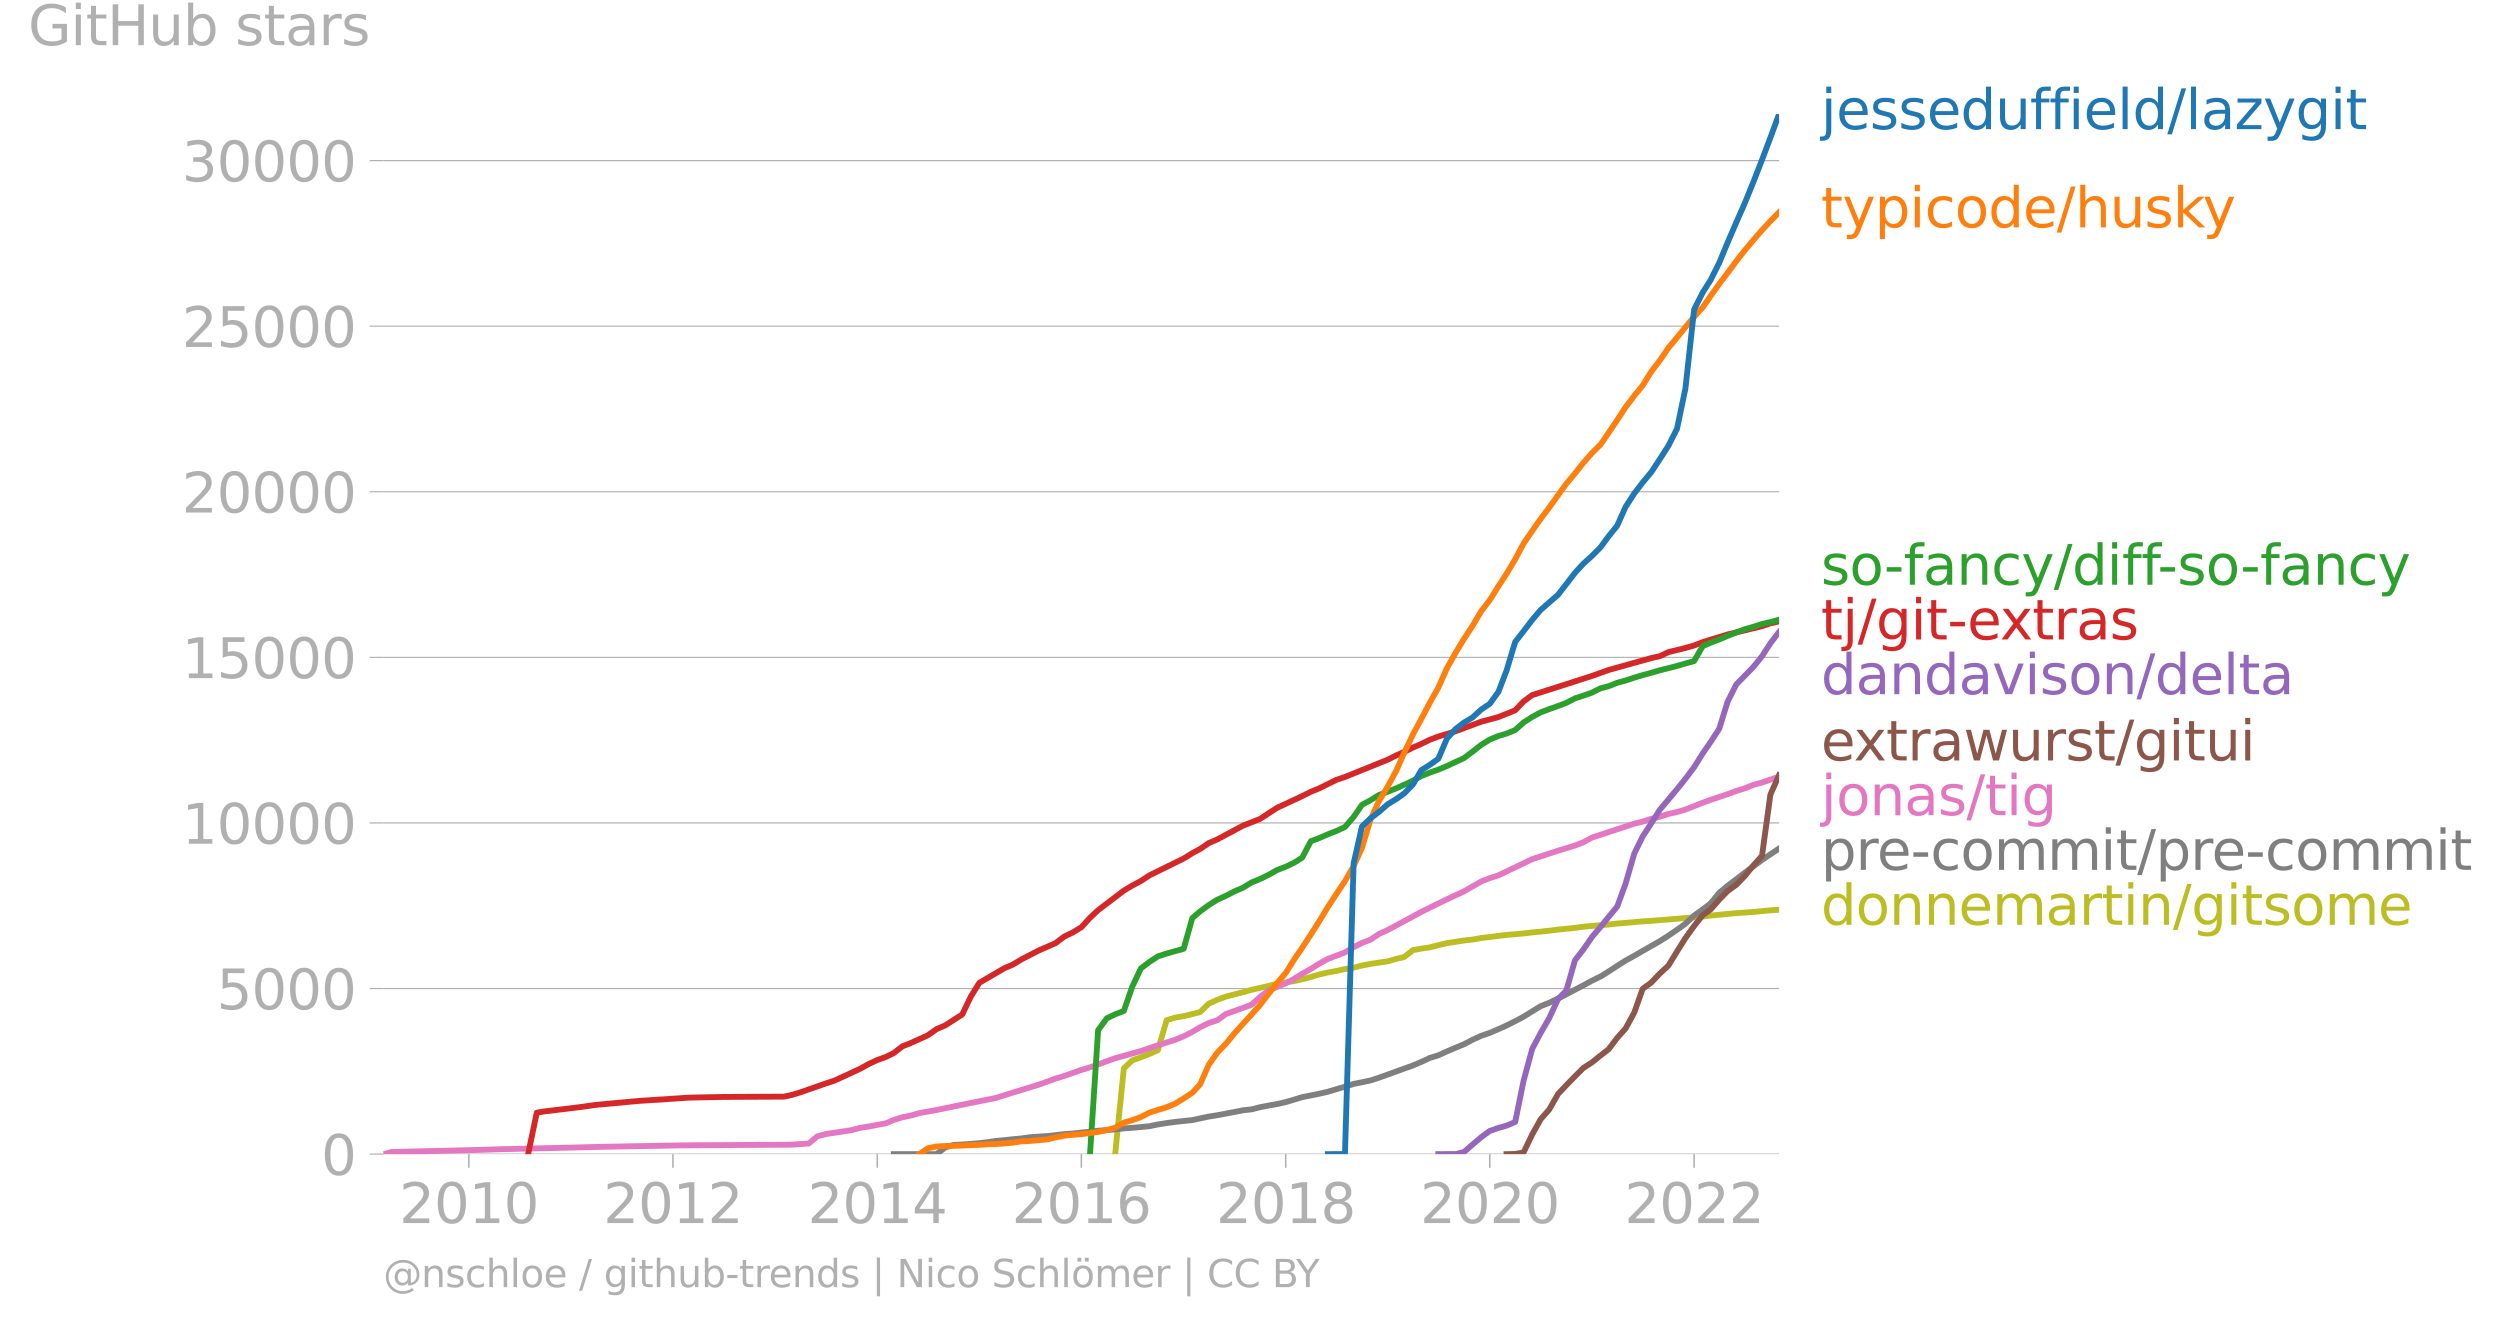 <svg xmlns="http://www.w3.org/2000/svg" xmlns:xlink="http://www.w3.org/1999/xlink" width="852.855" height="451.76" viewBox="0 0 639.641 338.82"><defs><style>*{stroke-linejoin:round;stroke-linecap:butt}</style></defs><g id="figure_1"><path id="patch_1" d="M0 338.82h639.641V0H0v338.82z" style="fill:none"/><g id="axes_1"><path id="patch_2" d="M98.073 295.293h357.12V29.18H98.073v266.112z" style="fill:none"/><g id="matplotlib.axis_1"><g id="xtick_1"><g id="line2d_1"><defs><path id="mf7008bba2a" d="M0 0v3.5" style="stroke:#b0b0b0;stroke-width:.4"/></defs><use xlink:href="#mf7008bba2a" x="119.96" y="295.293" style="fill:#b0b0b0;stroke:#b0b0b0;stroke-width:.4"/></g><g id="text_1" style="fill:#b0b0b0" transform="matrix(.14 0 0 -.14 102.145 312.93)"><defs><path id="DejaVuSans-32" d="M1228 531h2203V0H469v531q359 372 979 998 621 627 780 809 303 340 423 576 121 236 121 464 0 372-261 606-261 235-680 235-297 0-627-103-329-103-704-313v638q381 153 712 231 332 78 607 78 725 0 1156-363 431-362 431-968 0-288-108-546-107-257-392-607-78-91-497-524-418-433-1181-1211z" transform="scale(.016)"/><path id="DejaVuSans-30" d="M2034 4250q-487 0-733-480-245-479-245-1442 0-959 245-1439 246-480 733-480 491 0 736 480 246 480 246 1439 0 963-246 1442-245 480-736 480zm0 500q785 0 1199-621 414-620 414-1801 0-1178-414-1799Q2819-91 2034-91q-784 0-1198 620-414 621-414 1799 0 1181 414 1801 414 621 1198 621z" transform="scale(.016)"/><path id="DejaVuSans-31" d="M794 531h1031v3560L703 3866v575l1116 225h631V531h1031V0H794v531z" transform="scale(.016)"/></defs><use xlink:href="#DejaVuSans-32"/><use xlink:href="#DejaVuSans-30" x="63.623"/><use xlink:href="#DejaVuSans-31" x="127.246"/><use xlink:href="#DejaVuSans-30" x="190.869"/></g></g><g id="xtick_2"><use xlink:href="#mf7008bba2a" id="line2d_2" x="172.172" y="295.293" style="fill:#b0b0b0;stroke:#b0b0b0;stroke-width:.4"/><g id="text_2" style="fill:#b0b0b0" transform="matrix(.14 0 0 -.14 154.357 312.93)"><use xlink:href="#DejaVuSans-32"/><use xlink:href="#DejaVuSans-30" x="63.623"/><use xlink:href="#DejaVuSans-31" x="127.246"/><use xlink:href="#DejaVuSans-32" x="190.869"/></g></g><g id="xtick_3"><use xlink:href="#mf7008bba2a" id="line2d_3" x="224.456" y="295.293" style="fill:#b0b0b0;stroke:#b0b0b0;stroke-width:.4"/><g id="text_3" style="fill:#b0b0b0" transform="matrix(.14 0 0 -.14 206.641 312.93)"><defs><path id="DejaVuSans-34" d="M2419 4116 825 1625h1594v2491zm-166 550h794V1625h666v-525h-666V0h-628v1100H313v609l1940 2957z" transform="scale(.016)"/></defs><use xlink:href="#DejaVuSans-32"/><use xlink:href="#DejaVuSans-30" x="63.623"/><use xlink:href="#DejaVuSans-31" x="127.246"/><use xlink:href="#DejaVuSans-34" x="190.869"/></g></g><g id="xtick_4"><use xlink:href="#mf7008bba2a" id="line2d_4" x="276.669" y="295.293" style="fill:#b0b0b0;stroke:#b0b0b0;stroke-width:.4"/><g id="text_4" style="fill:#b0b0b0" transform="matrix(.14 0 0 -.14 258.854 312.93)"><defs><path id="DejaVuSans-36" d="M2113 2584q-425 0-674-291-248-290-248-796 0-503 248-796 249-292 674-292t673 292q248 293 248 796 0 506-248 796-248 291-673 291zm1253 1979v-575q-238 112-480 171-242 60-480 60-625 0-955-422-329-422-376-1275 184 272 462 417 279 145 613 145 703 0 1111-427 408-426 408-1160 0-719-425-1154Q2819-91 2113-91q-810 0-1238 620-428 621-428 1799 0 1106 525 1764t1409 658q238 0 480-47t505-140z" transform="scale(.016)"/></defs><use xlink:href="#DejaVuSans-32"/><use xlink:href="#DejaVuSans-30" x="63.623"/><use xlink:href="#DejaVuSans-31" x="127.246"/><use xlink:href="#DejaVuSans-36" x="190.869"/></g></g><g id="xtick_5"><use xlink:href="#mf7008bba2a" id="line2d_5" x="328.953" y="295.293" style="fill:#b0b0b0;stroke:#b0b0b0;stroke-width:.4"/><g id="text_5" style="fill:#b0b0b0" transform="matrix(.14 0 0 -.14 311.138 312.93)"><defs><path id="DejaVuSans-38" d="M2034 2216q-450 0-708-241-257-241-257-662 0-422 257-663 258-241 708-241t709 242q260 243 260 662 0 421-258 662-257 241-711 241zm-631 268q-406 100-633 378-226 279-226 679 0 559 398 884 399 325 1092 325 697 0 1094-325t397-884q0-400-227-679-226-278-629-378 456-106 710-416 255-309 255-755 0-679-414-1042Q2806-91 2034-91q-771 0-1186 362-414 363-414 1042 0 446 256 755 257 310 713 416zm-231 997q0-362 226-565 227-203 636-203 407 0 636 203 230 203 230 565 0 363-230 566-229 203-636 203-409 0-636-203-226-203-226-566z" transform="scale(.016)"/></defs><use xlink:href="#DejaVuSans-32"/><use xlink:href="#DejaVuSans-30" x="63.623"/><use xlink:href="#DejaVuSans-31" x="127.246"/><use xlink:href="#DejaVuSans-38" x="190.869"/></g></g><g id="xtick_6"><use xlink:href="#mf7008bba2a" id="line2d_6" x="381.166" y="295.293" style="fill:#b0b0b0;stroke:#b0b0b0;stroke-width:.4"/><g id="text_6" style="fill:#b0b0b0" transform="matrix(.14 0 0 -.14 363.35 312.93)"><use xlink:href="#DejaVuSans-32"/><use xlink:href="#DejaVuSans-30" x="63.623"/><use xlink:href="#DejaVuSans-32" x="127.246"/><use xlink:href="#DejaVuSans-30" x="190.869"/></g></g><g id="xtick_7"><use xlink:href="#mf7008bba2a" id="line2d_7" x="433.45" y="295.293" style="fill:#b0b0b0;stroke:#b0b0b0;stroke-width:.4"/><g id="text_7" style="fill:#b0b0b0" transform="matrix(.14 0 0 -.14 415.635 312.93)"><use xlink:href="#DejaVuSans-32"/><use xlink:href="#DejaVuSans-30" x="63.623"/><use xlink:href="#DejaVuSans-32" x="127.246"/><use xlink:href="#DejaVuSans-32" x="190.869"/></g></g></g><g id="matplotlib.axis_2"><g id="ytick_1"><path id="line2d_8" d="M98.073 295.293h357.12" clip-path="url(#pde254c1b5b)" style="fill:none;stroke:#b0b0b0;stroke-width:.3;stroke-linecap:square"/><g id="line2d_9"><defs><path id="m130e4a6aab" d="M0 0h-3.5" style="stroke:#b0b0b0;stroke-width:.3"/></defs><use xlink:href="#m130e4a6aab" x="98.073" y="295.293" style="fill:#b0b0b0;stroke:#b0b0b0;stroke-width:.3"/></g><use xlink:href="#DejaVuSans-30" id="text_8" style="fill:#b0b0b0" transform="matrix(.14 0 0 -.14 82.166 300.611)"/></g><g id="ytick_2"><path id="line2d_10" d="M98.073 252.925h357.12" clip-path="url(#pde254c1b5b)" style="fill:none;stroke:#b0b0b0;stroke-width:.3;stroke-linecap:square"/><use xlink:href="#m130e4a6aab" id="line2d_11" x="98.073" y="252.925" style="fill:#b0b0b0;stroke:#b0b0b0;stroke-width:.3"/><g id="text_9" style="fill:#b0b0b0" transform="matrix(.14 0 0 -.14 55.443 258.244)"><defs><path id="DejaVuSans-35" d="M691 4666h2478v-532H1269V2991q137 47 274 70 138 23 276 23 781 0 1237-428 457-428 457-1159 0-753-469-1171Q2575-91 1722-91q-294 0-599 50Q819 9 494 109v635q281-153 581-228t634-75q541 0 856 284 316 284 316 772 0 487-316 771-315 285-856 285-253 0-505-56-251-56-513-175v2344z" transform="scale(.016)"/></defs><use xlink:href="#DejaVuSans-35"/><use xlink:href="#DejaVuSans-30" x="63.623"/><use xlink:href="#DejaVuSans-30" x="127.246"/><use xlink:href="#DejaVuSans-30" x="190.869"/></g></g><g id="ytick_3"><path id="line2d_12" d="M98.073 210.557h357.12" clip-path="url(#pde254c1b5b)" style="fill:none;stroke:#b0b0b0;stroke-width:.3;stroke-linecap:square"/><use xlink:href="#m130e4a6aab" id="line2d_13" x="98.073" y="210.557" style="fill:#b0b0b0;stroke:#b0b0b0;stroke-width:.3"/><g id="text_10" style="fill:#b0b0b0" transform="matrix(.14 0 0 -.14 46.536 215.876)"><use xlink:href="#DejaVuSans-31"/><use xlink:href="#DejaVuSans-30" x="63.623"/><use xlink:href="#DejaVuSans-30" x="127.246"/><use xlink:href="#DejaVuSans-30" x="190.869"/><use xlink:href="#DejaVuSans-30" x="254.492"/></g></g><g id="ytick_4"><path id="line2d_14" d="M98.073 168.19h357.12" clip-path="url(#pde254c1b5b)" style="fill:none;stroke:#b0b0b0;stroke-width:.3;stroke-linecap:square"/><use xlink:href="#m130e4a6aab" id="line2d_15" x="98.073" y="168.189" style="fill:#b0b0b0;stroke:#b0b0b0;stroke-width:.3"/><g id="text_11" style="fill:#b0b0b0" transform="matrix(.14 0 0 -.14 46.536 173.508)"><use xlink:href="#DejaVuSans-31"/><use xlink:href="#DejaVuSans-35" x="63.623"/><use xlink:href="#DejaVuSans-30" x="127.246"/><use xlink:href="#DejaVuSans-30" x="190.869"/><use xlink:href="#DejaVuSans-30" x="254.492"/></g></g><g id="ytick_5"><path id="line2d_16" d="M98.073 125.821h357.12" clip-path="url(#pde254c1b5b)" style="fill:none;stroke:#b0b0b0;stroke-width:.3;stroke-linecap:square"/><use xlink:href="#m130e4a6aab" id="line2d_17" x="98.073" y="125.821" style="fill:#b0b0b0;stroke:#b0b0b0;stroke-width:.3"/><g id="text_12" style="fill:#b0b0b0" transform="matrix(.14 0 0 -.14 46.536 131.14)"><use xlink:href="#DejaVuSans-32"/><use xlink:href="#DejaVuSans-30" x="63.623"/><use xlink:href="#DejaVuSans-30" x="127.246"/><use xlink:href="#DejaVuSans-30" x="190.869"/><use xlink:href="#DejaVuSans-30" x="254.492"/></g></g><g id="ytick_6"><path id="line2d_18" d="M98.073 83.454h357.12" clip-path="url(#pde254c1b5b)" style="fill:none;stroke:#b0b0b0;stroke-width:.3;stroke-linecap:square"/><use xlink:href="#m130e4a6aab" id="line2d_19" x="98.073" y="83.454" style="fill:#b0b0b0;stroke:#b0b0b0;stroke-width:.3"/><g id="text_13" style="fill:#b0b0b0" transform="matrix(.14 0 0 -.14 46.536 88.773)"><use xlink:href="#DejaVuSans-32"/><use xlink:href="#DejaVuSans-35" x="63.623"/><use xlink:href="#DejaVuSans-30" x="127.246"/><use xlink:href="#DejaVuSans-30" x="190.869"/><use xlink:href="#DejaVuSans-30" x="254.492"/></g></g><g id="ytick_7"><path id="line2d_20" d="M98.073 41.086h357.12" clip-path="url(#pde254c1b5b)" style="fill:none;stroke:#b0b0b0;stroke-width:.3;stroke-linecap:square"/><use xlink:href="#m130e4a6aab" id="line2d_21" x="98.073" y="41.086" style="fill:#b0b0b0;stroke:#b0b0b0;stroke-width:.3"/><g id="text_14" style="fill:#b0b0b0" transform="matrix(.14 0 0 -.14 46.536 46.405)"><defs><path id="DejaVuSans-33" d="M2597 2516q453-97 707-404 255-306 255-756 0-690-475-1069Q2609-91 1734-91q-293 0-604 58T488 141v609q262-153 574-231 313-78 654-78 593 0 904 234t311 681q0 413-289 645-289 233-804 233h-544v519h569q465 0 712 186t247 536q0 359-255 551-254 193-729 193-260 0-557-57-297-56-653-174v562q360 100 674 150t592 50q719 0 1137-327 419-326 419-882 0-388-222-655t-631-370z" transform="scale(.016)"/></defs><use xlink:href="#DejaVuSans-33"/><use xlink:href="#DejaVuSans-30" x="63.623"/><use xlink:href="#DejaVuSans-30" x="127.246"/><use xlink:href="#DejaVuSans-30" x="190.869"/><use xlink:href="#DejaVuSans-30" x="254.492"/></g></g><g id="text_15" style="fill:#b0b0b0" transform="matrix(.14 0 0 -.14 7.2 11.563)"><defs><path id="DejaVuSans-47" d="M3809 666v1253H2778v519h1656V434q-365-259-806-392-440-133-940-133-1094 0-1712 639-617 640-617 1780 0 1144 617 1783 618 639 1712 639 456 0 867-113 411-112 758-331v-672q-350 297-744 447t-828 150q-857 0-1287-478-429-478-429-1425 0-944 429-1422 430-478 1287-478 334 0 596 58 263 58 472 180z" transform="scale(.016)"/><path id="DejaVuSans-69" d="M603 3500h575V0H603v3500zm0 1363h575v-729H603v729z" transform="scale(.016)"/><path id="DejaVuSans-74" d="M1172 4494v-994h1184v-447H1172V1153q0-428 117-550t477-122h590V0h-590q-666 0-919 248-253 249-253 905v1900H172v447h422v994h578z" transform="scale(.016)"/><path id="DejaVuSans-48" d="M628 4666h631V2753h2294v1913h631V0h-631v2222H1259V0H628v4666z" transform="scale(.016)"/><path id="DejaVuSans-75" d="M544 1381v2119h575V1403q0-497 193-746 194-248 582-248 465 0 735 297 271 297 271 810v1984h575V0h-575v538q-209-319-486-474-276-155-642-155-603 0-916 375-312 375-312 1097zm1447 2203z" transform="scale(.016)"/><path id="DejaVuSans-62" d="M3116 1747q0 634-261 995t-717 361q-457 0-718-361t-261-995q0-634 261-995t718-361q456 0 717 361t261 995zM1159 2969q182 312 458 463 277 152 661 152 638 0 1036-506 399-506 399-1331T3314 415Q2916-91 2278-91q-384 0-661 152-276 152-458 464V0H581v4863h578V2969z" transform="scale(.016)"/><path id="DejaVuSans-73" d="M2834 3397v-544q-243 125-506 187-262 63-544 63-428 0-642-131t-214-394q0-200 153-314t616-217l197-44q612-131 870-370t258-667q0-488-386-773Q2250-91 1575-91q-281 0-586 55T347 128v594q319-166 628-249 309-82 613-82 406 0 624 139 219 139 219 392 0 234-158 359-157 125-692 241l-200 47q-534 112-772 345-237 233-237 639 0 494 350 762 350 269 994 269 318 0 599-47 282-46 519-140z" transform="scale(.016)"/><path id="DejaVuSans-61" d="M2194 1759q-697 0-966-159t-269-544q0-306 202-486 202-179 548-179 479 0 768 339t289 901v128h-572zm1147 238V0h-575v531q-197-318-491-470T1556-91q-537 0-855 302-317 302-317 808 0 590 395 890 396 300 1180 300h807v57q0 397-261 614t-733 217q-300 0-585-72-284-72-546-216v532q315 122 612 182 297 61 578 61 760 0 1135-394 375-393 375-1193z" transform="scale(.016)"/><path id="DejaVuSans-72" d="M2631 2963q-97 56-211 82-114 27-251 27-488 0-749-317t-261-911V0H581v3500h578v-544q182 319 472 473 291 155 707 155 59 0 131-8 72-7 159-23l3-590z" transform="scale(.016)"/></defs><use xlink:href="#DejaVuSans-47"/><use xlink:href="#DejaVuSans-69" x="77.49"/><use xlink:href="#DejaVuSans-74" x="105.273"/><use xlink:href="#DejaVuSans-48" x="144.482"/><use xlink:href="#DejaVuSans-75" x="219.678"/><use xlink:href="#DejaVuSans-62" x="283.057"/><use xlink:href="#DejaVuSans-20" x="346.533"/><use xlink:href="#DejaVuSans-73" x="378.32"/><use xlink:href="#DejaVuSans-74" x="430.42"/><use xlink:href="#DejaVuSans-61" x="469.629"/><use xlink:href="#DejaVuSans-72" x="530.908"/><use xlink:href="#DejaVuSans-73" x="572.021"/></g></g><path id="line2d_22" d="m285.323 295.293 2.218-21.938 2.145-2.051 2.218-.78 2.217-.872 2.146-.966 2.217-7.644 2.145-.677 2.218-.373 2.217-.543 2.003-.508 2.217-2.16 2.146-.975 2.217-.814 2.146-.559 2.217-.568 2.217-.627 2.146-.474 2.217-.517 2.146-.55 2.217-.34 2.217-.364 2.003-.458 2.217-.568 2.146-.643 2.217-.509 2.146-.39 2.217-.483 2.217-.356 2.146-.567 2.217-.416 2.146-.33 2.217-.305 2.218-.652 2.002-.458 2.218-1.771 2.145-.39 2.217-.313 2.146-.577 2.217-.516 2.218-.33 2.145-.34 2.218-.237 2.145-.398 2.218-.255 2.217-.288 2.074-.245 2.217-.187 2.146-.186 2.217-.271 2.146-.195 2.217-.246 2.218-.28 2.145-.22 2.218-.212 2.145-.313 2.217-.187 2.218-.203 2.002-.161 2.218-.263 2.145-.16 2.218-.196 2.145-.195 2.218-.127 2.217-.195 2.146-.152 2.217-.186 2.146-.187 2.217-.17 2.217-.22 2.003-.237 2.217-.22 2.146-.204 2.217-.211 2.146-.136 2.217-.161 2.217-.212 2.146-.212 2.217-.144" clip-path="url(#pde254c1b5b)" style="fill:none;stroke:#bcbd22;stroke-width:1.5;stroke-linecap:square"/><path id="line2d_23" d="m228.676 295.293 2.217-.009H239.62l2.218-1.695 2.145-.644 2.218-.118 2.145-.153 2.218-.186 2.217-.271 2.003-.288 2.217-.22 2.145-.23 2.218-.203 2.145-.313 2.218-.153 2.217-.144 2.146-.237 2.217-.254 2.146-.153 2.217-.254 2.217-.22 2.074-.255 2.218-.152 2.145-.161 2.218-.28 2.145-.152 2.218-.187 2.217-.229 2.146-.44 2.217-.348 2.145-.296 2.218-.237 2.217-.23 2.003-.44 2.217-.466 2.146-.339 2.217-.415 2.146-.407 2.217-.44 2.217-.246 2.146-.542 2.217-.433 2.146-.38 2.217-.5 2.217-.653 2.003-.619 2.217-.432 2.146-.44 2.217-.51 2.146-.643 2.217-.661 2.217-.695 2.146-.432 2.217-.466 2.146-.712 2.217-.788 2.218-.805 2.002-.729 2.218-.78 2.145-.914 2.217-1.034 2.146-.653 2.217-1.016 2.218-.94 2.145-.89 2.218-1.153 2.145-.991 2.218-.755 2.217-.957 2.074-.924 2.217-1.11 2.146-1.144 2.217-1.372 2.146-1.314 2.217-.89 2.218-1.067 2.145-1.093 2.218-1.17 2.145-1.118 2.217-1.203 2.218-1.085 2.002-1.246 2.218-1.449 2.145-1.355 2.218-1.22 2.145-1.246 2.218-1.263 2.217-1.27 2.146-1.357 2.217-1.525 2.146-1.534 2.217-2.1 2.217-1.577 2.003-1.508 2.217-2.72 2.146-1.814 2.217-1.669 2.146-1.635 2.217-1.653 2.217-1.644 2.146-1.44 2.217-1.491" clip-path="url(#pde254c1b5b)" style="fill:none;stroke:#7f7f7f;stroke-width:1.5;stroke-linecap:square"/><path id="line2d_24" d="m98.073 295.293 2.217-.56 21.887-.508 6.365-.203 10.944-.255 15.163-.364 19.74-.356 28.18-.178 4.364-.305 2.217-1.847 2.146-.568 6.58-1 2.217-.584 2.146-.34 4.435-.838 2.002-.84 2.217-.71 2.146-.425 2.217-.627 4.363-.788 4.363-.906 4.363-.89 6.438-1.288 4.362-1.373 6.58-2.008 4.364-1.576 2.217-.678 4.363-1.534 2.217-.66 4.292-1.568 2.145-.763 6.58-1.847 4.363-1.475 4.363-1.38 2.218-.916 2.217-1.118 2.003-1.204 2.217-1.067 2.146-.695 2.217-1.61 4.363-1.56 2.217-.83 2.146-1.957 2.217-1.712 4.363-1.788 2.217-1.194 2.003-1.263 2.217-1.246 2.146-1.338 2.217-1.22 4.363-1.644 2.217-1.365 2.146-1.076 2.217-.847 2.146-1.458 2.217-.983 8.583-4.643 6.58-3.237 4.363-2.025 4.363-2.508 2.218-.89 2.217-.686 8.654-4.16 6.58-2.153 4.364-1.322 2.145-.847 2.217-1.204 10.8-3.55 2.146-.517 2.218-.737 2.217-.534 2.146-.695 2.217-.5 2.146-.627 4.434-1.745 2.003-.738 4.363-1.457 2.217-.822 2.146-.66 2.217-.89 2.217-.602 4.363-1.525h0" clip-path="url(#pde254c1b5b)" style="fill:none;stroke:#e377c2;stroke-width:1.5;stroke-linecap:square"/><g id="text_16" style="fill:#1f77b4" transform="matrix(.14 0 0 -.14 465.907 33.044)"><defs><path id="DejaVuSans-6a" d="M603 3500h575V-63q0-668-255-968-254-300-820-300h-219v487H38q328 0 446 152Q603-541 603-63v3563zm0 1363h575v-729H603v729z" transform="scale(.016)"/><path id="DejaVuSans-65" d="M3597 1894v-281H953q38-594 358-905t892-311q331 0 642 81t618 244V178Q3153 47 2828-22t-659-69q-838 0-1327 487-489 488-489 1320 0 859 464 1363 464 505 1252 505 706 0 1117-455 411-454 411-1235zm-575 169q-6 471-264 752-258 282-683 282-481 0-770-272t-333-766l2050 4z" transform="scale(.016)"/><path id="DejaVuSans-64" d="M2906 2969v1894h575V0h-575v525q-181-312-458-464-276-152-664-152-634 0-1033 506-398 507-398 1332t398 1331q399 506 1033 506 388 0 664-152 277-151 458-463zM947 1747q0-634 261-995t717-361q456 0 718 361 263 361 263 995t-263 995q-262 361-718 361t-717-361q-261-361-261-995z" transform="scale(.016)"/><path id="DejaVuSans-66" d="M2375 4863v-479h-550q-309 0-430-125-120-125-120-450v-309h947v-447h-947V0H697v3053H147v447h550v244q0 584 272 851 272 268 862 268h544z" transform="scale(.016)"/><path id="DejaVuSans-6c" d="M603 4863h575V0H603v4863z" transform="scale(.016)"/><path id="DejaVuSans-2f" d="M1625 4666h531L531-594H0l1625 5260z" transform="scale(.016)"/><path id="DejaVuSans-7a" d="M353 3500h2731v-525L922 459h2162V0H275v525l2163 2516H353v459z" transform="scale(.016)"/><path id="DejaVuSans-79" d="M2059-325q-243-625-475-815-231-191-618-191H506v481h338q237 0 368 113 132 112 291 531l103 262L191 3500h609L1894 763l1094 2737h609L2059-325z" transform="scale(.016)"/><path id="DejaVuSans-67" d="M2906 1791q0 625-258 968-257 344-723 344-462 0-720-344-258-343-258-968 0-622 258-966t720-344q466 0 723 344 258 344 258 966zm575-1357q0-893-397-1329-396-436-1215-436-303 0-572 45t-522 139v559q253-137 500-202 247-66 503-66 566 0 847 295t281 892v285q-178-310-456-463T1784 0Q1141 0 747 490 353 981 353 1791q0 812 394 1302 394 491 1037 491 388 0 666-153t456-462v531h575V434z" transform="scale(.016)"/></defs><use xlink:href="#DejaVuSans-6a"/><use xlink:href="#DejaVuSans-65" x="27.783"/><use xlink:href="#DejaVuSans-73" x="89.307"/><use xlink:href="#DejaVuSans-73" x="141.406"/><use xlink:href="#DejaVuSans-65" x="193.506"/><use xlink:href="#DejaVuSans-64" x="255.029"/><use xlink:href="#DejaVuSans-75" x="318.506"/><use xlink:href="#DejaVuSans-66" x="381.885"/><use xlink:href="#DejaVuSans-66" x="417.09"/><use xlink:href="#DejaVuSans-69" x="452.295"/><use xlink:href="#DejaVuSans-65" x="480.078"/><use xlink:href="#DejaVuSans-6c" x="541.602"/><use xlink:href="#DejaVuSans-64" x="569.385"/><use xlink:href="#DejaVuSans-2f" x="632.861"/><use xlink:href="#DejaVuSans-6c" x="666.553"/><use xlink:href="#DejaVuSans-61" x="694.336"/><use xlink:href="#DejaVuSans-7a" x="755.615"/><use xlink:href="#DejaVuSans-79" x="808.105"/><use xlink:href="#DejaVuSans-67" x="867.285"/><use xlink:href="#DejaVuSans-69" x="930.762"/><use xlink:href="#DejaVuSans-74" x="958.545"/></g><g id="text_17" style="fill:#ff7f0e" transform="matrix(.14 0 0 -.14 465.907 58.176)"><defs><path id="DejaVuSans-70" d="M1159 525v-1856H581v4831h578v-531q182 312 458 463 277 152 661 152 638 0 1036-506 399-506 399-1331T3314 415Q2916-91 2278-91q-384 0-661 152-276 152-458 464zm1957 1222q0 634-261 995t-717 361q-457 0-718-361t-261-995q0-634 261-995t718-361q456 0 717 361t261 995z" transform="scale(.016)"/><path id="DejaVuSans-63" d="M3122 3366v-538q-244 135-489 202t-495 67q-560 0-870-355-309-354-309-995t309-996q310-354 870-354 250 0 495 67t489 202V134Q2881 22 2623-34q-257-57-548-57-791 0-1257 497-465 497-465 1341 0 856 470 1346 471 491 1290 491 265 0 518-55 253-54 491-163z" transform="scale(.016)"/><path id="DejaVuSans-6f" d="M1959 3097q-462 0-731-361t-269-989q0-628 267-989 268-361 733-361 460 0 728 362 269 363 269 988 0 622-269 986-268 364-728 364zm0 487q750 0 1178-488 429-487 429-1349 0-859-429-1349Q2709-91 1959-91q-753 0-1180 489-426 490-426 1349 0 862 426 1349 427 488 1180 488z" transform="scale(.016)"/><path id="DejaVuSans-68" d="M3513 2113V0h-575v2094q0 497-194 743-194 247-581 247-466 0-735-297-269-296-269-809V0H581v4863h578V2956q207 316 486 472 280 156 646 156 603 0 912-373 310-373 310-1098z" transform="scale(.016)"/><path id="DejaVuSans-6b" d="M581 4863h578V1991l1716 1509h734L1753 1863 3688 0h-750L1159 1709V0H581v4863z" transform="scale(.016)"/></defs><use xlink:href="#DejaVuSans-74"/><use xlink:href="#DejaVuSans-79" x="39.209"/><use xlink:href="#DejaVuSans-70" x="98.389"/><use xlink:href="#DejaVuSans-69" x="161.865"/><use xlink:href="#DejaVuSans-63" x="189.648"/><use xlink:href="#DejaVuSans-6f" x="244.629"/><use xlink:href="#DejaVuSans-64" x="305.811"/><use xlink:href="#DejaVuSans-65" x="369.287"/><use xlink:href="#DejaVuSans-2f" x="430.811"/><use xlink:href="#DejaVuSans-68" x="464.502"/><use xlink:href="#DejaVuSans-75" x="527.881"/><use xlink:href="#DejaVuSans-73" x="591.26"/><use xlink:href="#DejaVuSans-6b" x="643.359"/><use xlink:href="#DejaVuSans-79" x="697.645"/></g><g id="text_18" style="fill:#2ca02c" transform="matrix(.14 0 0 -.14 465.907 149.613)"><defs><path id="DejaVuSans-2d" d="M313 2009h1684v-512H313v512z" transform="scale(.016)"/><path id="DejaVuSans-6e" d="M3513 2113V0h-575v2094q0 497-194 743-194 247-581 247-466 0-735-297-269-296-269-809V0H581v3500h578v-544q207 316 486 472 280 156 646 156 603 0 912-373 310-373 310-1098z" transform="scale(.016)"/></defs><use xlink:href="#DejaVuSans-73"/><use xlink:href="#DejaVuSans-6f" x="52.1"/><use xlink:href="#DejaVuSans-2d" x="115.156"/><use xlink:href="#DejaVuSans-66" x="151.24"/><use xlink:href="#DejaVuSans-61" x="186.445"/><use xlink:href="#DejaVuSans-6e" x="247.725"/><use xlink:href="#DejaVuSans-63" x="311.104"/><use xlink:href="#DejaVuSans-79" x="366.084"/><use xlink:href="#DejaVuSans-2f" x="425.264"/><use xlink:href="#DejaVuSans-64" x="458.955"/><use xlink:href="#DejaVuSans-69" x="522.432"/><use xlink:href="#DejaVuSans-66" x="550.215"/><use xlink:href="#DejaVuSans-66" x="585.42"/><use xlink:href="#DejaVuSans-2d" x="615.125"/><use xlink:href="#DejaVuSans-73" x="651.209"/><use xlink:href="#DejaVuSans-6f" x="703.309"/><use xlink:href="#DejaVuSans-2d" x="766.365"/><use xlink:href="#DejaVuSans-66" x="802.449"/><use xlink:href="#DejaVuSans-61" x="837.654"/><use xlink:href="#DejaVuSans-6e" x="898.934"/><use xlink:href="#DejaVuSans-63" x="962.313"/><use xlink:href="#DejaVuSans-79" x="1017.293"/></g><g id="text_19" style="fill:#d62728" transform="matrix(.14 0 0 -.14 465.907 163.613)"><defs><path id="DejaVuSans-78" d="M3513 3500 2247 1797 3578 0h-678L1881 1375 863 0H184l1360 1831L300 3500h678l928-1247 928 1247h679z" transform="scale(.016)"/></defs><use xlink:href="#DejaVuSans-74"/><use xlink:href="#DejaVuSans-6a" x="39.209"/><use xlink:href="#DejaVuSans-2f" x="66.992"/><use xlink:href="#DejaVuSans-67" x="100.684"/><use xlink:href="#DejaVuSans-69" x="164.16"/><use xlink:href="#DejaVuSans-74" x="191.943"/><use xlink:href="#DejaVuSans-2d" x="231.152"/><use xlink:href="#DejaVuSans-65" x="267.236"/><use xlink:href="#DejaVuSans-78" x="327.01"/><use xlink:href="#DejaVuSans-74" x="386.189"/><use xlink:href="#DejaVuSans-72" x="425.398"/><use xlink:href="#DejaVuSans-61" x="466.512"/><use xlink:href="#DejaVuSans-73" x="527.791"/></g><g id="text_20" style="fill:#9467bd" transform="matrix(.14 0 0 -.14 465.907 177.613)"><defs><path id="DejaVuSans-76" d="M191 3500h609L1894 563l1094 2937h609L2284 0h-781L191 3500z" transform="scale(.016)"/></defs><use xlink:href="#DejaVuSans-64"/><use xlink:href="#DejaVuSans-61" x="63.477"/><use xlink:href="#DejaVuSans-6e" x="124.756"/><use xlink:href="#DejaVuSans-64" x="188.135"/><use xlink:href="#DejaVuSans-61" x="251.611"/><use xlink:href="#DejaVuSans-76" x="312.891"/><use xlink:href="#DejaVuSans-69" x="372.07"/><use xlink:href="#DejaVuSans-73" x="399.854"/><use xlink:href="#DejaVuSans-6f" x="451.953"/><use xlink:href="#DejaVuSans-6e" x="513.135"/><use xlink:href="#DejaVuSans-2f" x="576.514"/><use xlink:href="#DejaVuSans-64" x="610.205"/><use xlink:href="#DejaVuSans-65" x="673.682"/><use xlink:href="#DejaVuSans-6c" x="735.205"/><use xlink:href="#DejaVuSans-74" x="762.988"/><use xlink:href="#DejaVuSans-61" x="802.197"/></g><g id="text_21" style="fill:#8c564b" transform="matrix(.14 0 0 -.14 465.907 194.568)"><defs><path id="DejaVuSans-77" d="M269 3500h575l719-2731 715 2731h678l719-2731 716 2731h575L4050 0h-678l-753 2869L1863 0h-679L269 3500z" transform="scale(.016)"/></defs><use xlink:href="#DejaVuSans-65"/><use xlink:href="#DejaVuSans-78" x="59.773"/><use xlink:href="#DejaVuSans-74" x="118.953"/><use xlink:href="#DejaVuSans-72" x="158.162"/><use xlink:href="#DejaVuSans-61" x="199.275"/><use xlink:href="#DejaVuSans-77" x="260.555"/><use xlink:href="#DejaVuSans-75" x="342.342"/><use xlink:href="#DejaVuSans-72" x="405.721"/><use xlink:href="#DejaVuSans-73" x="446.834"/><use xlink:href="#DejaVuSans-74" x="498.934"/><use xlink:href="#DejaVuSans-2f" x="538.143"/><use xlink:href="#DejaVuSans-67" x="571.834"/><use xlink:href="#DejaVuSans-69" x="635.311"/><use xlink:href="#DejaVuSans-74" x="663.094"/><use xlink:href="#DejaVuSans-75" x="702.303"/><use xlink:href="#DejaVuSans-69" x="765.682"/></g><g id="text_22" style="fill:#e377c2" transform="matrix(.14 0 0 -.14 465.907 208.568)"><use xlink:href="#DejaVuSans-6a"/><use xlink:href="#DejaVuSans-6f" x="27.783"/><use xlink:href="#DejaVuSans-6e" x="88.965"/><use xlink:href="#DejaVuSans-61" x="152.344"/><use xlink:href="#DejaVuSans-73" x="213.623"/><use xlink:href="#DejaVuSans-2f" x="265.723"/><use xlink:href="#DejaVuSans-74" x="299.414"/><use xlink:href="#DejaVuSans-69" x="338.623"/><use xlink:href="#DejaVuSans-67" x="366.406"/></g><g id="text_23" style="fill:#7f7f7f" transform="matrix(.14 0 0 -.14 465.907 222.568)"><defs><path id="DejaVuSans-6d" d="M3328 2828q216 388 516 572t706 184q547 0 844-383 297-382 297-1088V0h-578v2094q0 503-179 746-178 244-543 244-447 0-707-297-259-296-259-809V0h-578v2094q0 506-178 748t-550 242q-441 0-701-298-259-298-259-808V0H581v3500h578v-544q197 322 472 475t653 153q382 0 649-194 267-193 395-562z" transform="scale(.016)"/></defs><use xlink:href="#DejaVuSans-70"/><use xlink:href="#DejaVuSans-72" x="63.477"/><use xlink:href="#DejaVuSans-65" x="102.34"/><use xlink:href="#DejaVuSans-2d" x="163.863"/><use xlink:href="#DejaVuSans-63" x="199.947"/><use xlink:href="#DejaVuSans-6f" x="254.928"/><use xlink:href="#DejaVuSans-6d" x="316.109"/><use xlink:href="#DejaVuSans-6d" x="413.521"/><use xlink:href="#DejaVuSans-69" x="510.934"/><use xlink:href="#DejaVuSans-74" x="538.717"/><use xlink:href="#DejaVuSans-2f" x="577.926"/><use xlink:href="#DejaVuSans-70" x="611.617"/><use xlink:href="#DejaVuSans-72" x="675.094"/><use xlink:href="#DejaVuSans-65" x="713.957"/><use xlink:href="#DejaVuSans-2d" x="775.48"/><use xlink:href="#DejaVuSans-63" x="811.564"/><use xlink:href="#DejaVuSans-6f" x="866.545"/><use xlink:href="#DejaVuSans-6d" x="927.727"/><use xlink:href="#DejaVuSans-6d" x="1025.139"/><use xlink:href="#DejaVuSans-69" x="1122.551"/><use xlink:href="#DejaVuSans-74" x="1150.334"/></g><g id="text_24" style="fill:#bcbd22" transform="matrix(.14 0 0 -.14 465.907 236.612)"><use xlink:href="#DejaVuSans-64"/><use xlink:href="#DejaVuSans-6f" x="63.477"/><use xlink:href="#DejaVuSans-6e" x="124.658"/><use xlink:href="#DejaVuSans-6e" x="188.037"/><use xlink:href="#DejaVuSans-65" x="251.416"/><use xlink:href="#DejaVuSans-6d" x="312.939"/><use xlink:href="#DejaVuSans-61" x="410.352"/><use xlink:href="#DejaVuSans-72" x="471.631"/><use xlink:href="#DejaVuSans-74" x="512.744"/><use xlink:href="#DejaVuSans-69" x="551.953"/><use xlink:href="#DejaVuSans-6e" x="579.736"/><use xlink:href="#DejaVuSans-2f" x="643.115"/><use xlink:href="#DejaVuSans-67" x="676.807"/><use xlink:href="#DejaVuSans-69" x="740.283"/><use xlink:href="#DejaVuSans-74" x="768.066"/><use xlink:href="#DejaVuSans-73" x="807.275"/><use xlink:href="#DejaVuSans-6f" x="859.375"/><use xlink:href="#DejaVuSans-6d" x="920.557"/><use xlink:href="#DejaVuSans-65" x="1017.969"/></g><g id="text_25" style="fill:#b0b0b0" transform="matrix(.097 0 0 -.097 98.073 329.329)"><defs><path id="DejaVuSans-40" d="M2381 1678q0-447 222-702 222-254 610-254 384 0 604 256 221 256 221 700 0 438-225 695-225 258-607 258-378 0-602-256-223-256-223-697zm1703-934q-187-241-429-355t-564-114q-538 0-874 389t-336 1014q0 625 337 1015 338 391 873 391 322 0 565-117 244-117 428-354v409h447V722q457 69 714 417 258 349 258 902 0 334-99 628-98 294-298 544-325 409-792 626t-1017 217q-384 0-738-102-353-101-653-301-490-319-767-836-276-517-276-1120 0-497 179-932 180-434 521-765 328-325 759-495 431-171 922-171 403 0 792 136t714 389l281-347q-390-303-851-464t-936-161q-578 0-1091 205-512 205-912 595Q841 78 631 592q-209 514-209 1105 0 569 212 1084 213 516 607 907 403 396 931 607t1119 211q662 0 1229-272 568-271 952-771 234-307 357-666 124-359 124-744 0-822-497-1297T4084 263v481z" transform="scale(.016)"/><path id="DejaVuSans-7c" d="M1344 4891v-6400H813v6400h531z" transform="scale(.016)"/><path id="DejaVuSans-4e" d="M628 4666h850L3547 763v3903h612V0h-850L1241 3903V0H628v4666z" transform="scale(.016)"/><path id="DejaVuSans-53" d="M3425 4513v-616q-359 172-678 256-319 85-616 85-515 0-795-200t-280-569q0-310 186-468 186-157 705-254l381-78q706-135 1042-474t336-907q0-679-455-1029Q2797-91 1919-91q-331 0-705 75-373 75-773 222v650q384-215 753-325 369-109 725-109 540 0 834 212 294 213 294 607 0 343-211 537t-692 291l-385 75q-706 140-1022 440-315 300-315 835 0 619 436 975t1201 356q329 0 669-60 341-59 697-177z" transform="scale(.016)"/><path id="DejaVuSans-f6" d="M1959 3097q-462 0-731-361t-269-989q0-628 267-989 268-361 733-361 460 0 728 362 269 363 269 988 0 622-269 986-268 364-728 364zm0 487q750 0 1178-488 429-487 429-1349 0-859-429-1349Q2709-91 1959-91q-753 0-1180 489-426 490-426 1349 0 862 426 1349 427 488 1180 488zm295 1266h634v-631h-634v631zm-1222 0h634v-631h-634v631z" transform="scale(.016)"/><path id="DejaVuSans-43" d="M4122 4306v-665q-319 297-680 443-361 147-767 147-800 0-1225-489t-425-1414q0-922 425-1411t1225-489q406 0 767 147t680 444V359q-331-225-702-338-370-112-782-112-1060 0-1670 648-609 649-609 1771 0 1125 609 1773 610 649 1670 649 418 0 788-111 371-111 696-333z" transform="scale(.016)"/><path id="DejaVuSans-42" d="M1259 2228V519h1013q509 0 754 211 246 211 246 645 0 438-246 645-245 208-754 208H1259zm0 1919V2741h935q462 0 688 173 227 174 227 530 0 353-227 528-226 175-688 175h-935zm-631 519h1613q722 0 1112-300 391-300 391-853 0-429-200-682t-588-315q466-100 724-418 258-317 258-792 0-625-425-966Q3088 0 2303 0H628v4666z" transform="scale(.016)"/><path id="DejaVuSans-59" d="M-13 4666h679l1293-1919 1285 1919h678L2272 2222V0h-634v2222L-13 4666z" transform="scale(.016)"/></defs><use xlink:href="#DejaVuSans-40"/><use xlink:href="#DejaVuSans-6e" x="100"/><use xlink:href="#DejaVuSans-73" x="163.379"/><use xlink:href="#DejaVuSans-63" x="215.479"/><use xlink:href="#DejaVuSans-68" x="270.459"/><use xlink:href="#DejaVuSans-6c" x="333.838"/><use xlink:href="#DejaVuSans-6f" x="361.621"/><use xlink:href="#DejaVuSans-65" x="422.803"/><use xlink:href="#DejaVuSans-20" x="484.326"/><use xlink:href="#DejaVuSans-2f" x="516.113"/><use xlink:href="#DejaVuSans-20" x="549.805"/><use xlink:href="#DejaVuSans-67" x="581.592"/><use xlink:href="#DejaVuSans-69" x="645.068"/><use xlink:href="#DejaVuSans-74" x="672.852"/><use xlink:href="#DejaVuSans-68" x="712.061"/><use xlink:href="#DejaVuSans-75" x="775.439"/><use xlink:href="#DejaVuSans-62" x="838.818"/><use xlink:href="#DejaVuSans-2d" x="902.295"/><use xlink:href="#DejaVuSans-74" x="938.379"/><use xlink:href="#DejaVuSans-72" x="977.588"/><use xlink:href="#DejaVuSans-65" x="1016.451"/><use xlink:href="#DejaVuSans-6e" x="1077.975"/><use xlink:href="#DejaVuSans-64" x="1141.354"/><use xlink:href="#DejaVuSans-73" x="1204.83"/><use xlink:href="#DejaVuSans-20" x="1256.93"/><use xlink:href="#DejaVuSans-7c" x="1288.717"/><use xlink:href="#DejaVuSans-20" x="1322.408"/><use xlink:href="#DejaVuSans-4e" x="1354.195"/><use xlink:href="#DejaVuSans-69" x="1429"/><use xlink:href="#DejaVuSans-63" x="1456.783"/><use xlink:href="#DejaVuSans-6f" x="1511.764"/><use xlink:href="#DejaVuSans-20" x="1572.945"/><use xlink:href="#DejaVuSans-53" x="1604.732"/><use xlink:href="#DejaVuSans-63" x="1668.209"/><use xlink:href="#DejaVuSans-68" x="1723.189"/><use xlink:href="#DejaVuSans-6c" x="1786.568"/><use xlink:href="#DejaVuSans-f6" x="1814.352"/><use xlink:href="#DejaVuSans-6d" x="1875.533"/><use xlink:href="#DejaVuSans-65" x="1972.945"/><use xlink:href="#DejaVuSans-72" x="2034.469"/><use xlink:href="#DejaVuSans-20" x="2075.582"/><use xlink:href="#DejaVuSans-7c" x="2107.369"/><use xlink:href="#DejaVuSans-20" x="2141.061"/><use xlink:href="#DejaVuSans-43" x="2172.848"/><use xlink:href="#DejaVuSans-43" x="2242.672"/><use xlink:href="#DejaVuSans-20" x="2312.496"/><use xlink:href="#DejaVuSans-42" x="2344.283"/><use xlink:href="#DejaVuSans-59" x="2407.387"/></g><path id="line2d_25" d="m385.457 295.293 2.217-.043 2.146-.407 2.217-4.6 2.146-3.873 2.217-2.525 2.218-3.923 2.145-2.28 2.218-2.27 2.145-2.145 2.217-1.423 2.218-1.788 2.002-1.55 2.218-2.924 2.145-2.407 2.218-4.075 2.145-6.059 2.218-1.635 2.217-2.322 2.146-1.991 2.217-3.627 2.146-3.423 2.217-3.076 2.217-2.788 2.003-1.44 2.217-2.526 2.146-2.203 2.217-1.593 2.146-2.22 2.217-2.72 2.217-2.474 2.146-15.668 2.217-4.965" clip-path="url(#pde254c1b5b)" style="fill:none;stroke:#8c564b;stroke-width:1.5;stroke-linecap:square"/><path id="line2d_26" d="m368.005 295.293 2.217-.017h2.218l2.145-.543 2.218-1.932 2.145-1.821 2.218-1.619 2.217-.78 2.074-.576 2.217-.949 2.146-10.54 2.217-8.17 2.146-4.041 2.217-3.847 2.218-4.805 2.145-2.237 2.218-7.745 2.145-2.745 2.217-3.228 2.218-2.593 2.002-2.492 2.218-2.677 2.145-5.864 2.218-7.685 2.145-4.364 2.218-3.39 2.217-3.525 2.146-2.533 2.217-2.67 2.146-2.652 2.217-2.949 2.217-3.55 2.003-2.898 2.217-3.415 2.146-6.906 2.217-4.423 2.146-2.195 2.217-2.262 2.217-2.754 2.146-3.338 2.217-2.856" clip-path="url(#pde254c1b5b)" style="fill:none;stroke:#9467bd;stroke-width:1.5;stroke-linecap:square"/><path id="line2d_27" d="m135.123 295.293 2.217-10.61 2.146-.347 8.797-1.059 4.22-.593 10.943-1.008 13.018-.848 8.726-.17 15.377-.076 2.003-.432 2.217-.67 6.509-2.278 2.217-.73 4.363-1.999 2.217-1.034 2.146-1.195 2.217-1.025 2.218-.805 2.002-.983 2.217-1.72 2.146-.856 4.363-1.974 2.217-1.568 2.218-.966 4.363-2.796 2.145-4.474 2.218-3.61 6.437-3.762 2.145-.907 2.218-1.338 4.363-2.254 4.363-1.907 2.217-1.678 2.146-1.025 2.217-1.356 2.217-2.415 2.074-1.949 6.58-5.008 2.146-1.279 2.218-1.186 2.217-1.45 8.726-4.287 2.217-1.373 2.003-1.076 2.217-1.508 2.146-.924 4.363-2.33 2.217-1.195 4.363-1.711 4.363-2.856 6.437-3 2.217-1.11 2.146-.872 4.363-2.17 2.217-.745 10.943-4.423 2.218-1.11 2.002-.873 2.218-1.119 2.145-.923 2.217-1.077 2.146-.813 4.435-1.364 6.508-2.424 4.435-1.203 4.291-1.72 2.146-2.271 2.217-1.635 15.306-4.898 4.22-1.517 10.944-3.05 2.217-.5 2.146-1.017 4.363-1.068 2.217-.635 2.217-.865 6.366-1.957 8.797-2.118 2.146-.738 2.217-.491h0" clip-path="url(#pde254c1b5b)" style="fill:none;stroke:#d62728;stroke-width:1.5;stroke-linecap:square"/><path id="line2d_28" d="m278.886 295.293 2.074-31.709 2.218-3.042 2.145-1.033 2.218-.848 2.145-6.185 2.218-4.712 2.217-1.669 2.146-1.407 2.217-.72 2.145-.601 2.218-.61 2.217-7.855 2.003-1.73 2.217-1.61 2.146-1.355 2.217-1.008 2.146-1.11 2.217-.95 2.217-1.364 2.146-.864 2.217-1.084 2.146-1.212 2.217-.847 2.217-1.068 2.003-1.263 2.217-4.203 2.146-.805 2.217-.966 2.146-.838 2.217-1.026 2.217-2.576 2.146-3.118 2.217-1.178 2.146-1.33 2.217-.83 2.218-.89 2.002-.898 2.218-1.043 2.145-1.186 2.217-.881 2.146-.754 2.217-.924 2.218-1.042 2.145-.983 2.218-1.678 2.145-1.678 2.218-1.38 2.217-.916 2.074-.619 2.217-.906 2.146-1.924 2.217-1.432 2.146-1.16 2.217-.84 2.218-.78 2.145-.813 2.218-1.16 2.145-.695 2.217-.78 2.218-1.118 2.002-.509 2.218-.881 2.145-.576 2.218-.737 2.145-.644 2.218-.602 2.217-.644 2.146-.542 2.217-.568 2.146-.627 2.217-.619 2.217-3.821 2.003-.873 2.217-.839 2.146-.907 2.217-.88 2.146-.814 2.217-.636 2.217-.712 2.146-.508 2.217-.593" clip-path="url(#pde254c1b5b)" style="fill:none;stroke:#2ca02c;stroke-width:1.5;stroke-linecap:square"/><path id="line2d_29" d="m235.256 295.293 2.146-1.5 2.217-.458 2.218-.118 2.145-.051 2.218-.06 2.145-.118 2.218-.077 2.217-.144 2.003-.05 2.217-.161 2.145-.204 2.218-.322 2.145-.11 2.218-.195 2.217-.195 2.146-.517 2.217-.449 2.146-.212 2.217-.169 2.217-.314 2.074-.254 2.218-.5 2.145-.593 2.218-1.288 2.145-.618 2.218-.822 2.217-1.136 2.146-.678 2.217-.694 2.145-.882 2.218-1.364 2.217-1.44 2.003-2.178 2.217-5.017 2.146-3.033 2.217-2.313 2.146-2.61 2.217-2.483 2.217-2.398 2.146-2.415 2.217-2.898 2.146-2.711 2.217-2.593 2.217-3.534 2.003-2.915 2.217-3.415 2.146-3.364 2.217-3.669 2.146-3.287 2.217-3.33 2.217-3.788 2.146-4.728 2.217-7.33 2.146-4.66 2.217-3.67 2.218-4.11 2.002-4.541 2.218-4.644 2.145-3.982 2.217-4.237 2.146-3.788 2.217-4.99 2.218-3.966 2.145-3.55 2.218-3.381 2.145-3.653 2.218-2.864 2.217-3.559 2.074-3.16 2.217-3.712 2.146-4.041 2.217-3.246 2.146-3.059 2.217-2.932 2.218-3.11 2.145-2.94 2.218-2.66 2.145-2.712 2.217-2.534 2.218-2.194 2.002-2.94 2.218-3.28 2.145-3.28 2.218-2.93 2.145-2.61 2.218-3.568 2.217-2.907 2.146-3.16 2.217-2.644 2.146-2.66 2.217-2.644 2.217-2.424 2.003-2.88 2.217-3.12 2.146-2.812 2.217-3.008 2.146-2.737 2.217-2.644 2.217-2.56 2.146-2.296 2.217-2.279" clip-path="url(#pde254c1b5b)" style="fill:none;stroke:#ff7f0e;stroke-width:1.5;stroke-linecap:square"/><path id="line2d_30" d="m339.753 295.293 2.146-.017h2.217l2.217-74.373 2.146-9.465 2.217-2.101 2.146-1.619 2.217-1.949 2.218-1.347 2.002-1.423 2.218-2.271 2.145-3.678 2.217-1.381 2.146-1.534 2.217-5.186 2.218-2.448 2.145-1.636 2.218-1.33 2.145-1.975 2.218-1.49 2.217-3.051 2.074-5.423 2.217-7.355 2.146-2.746 2.217-2.898 2.146-2.533 2.217-1.94 2.218-1.933 2.145-2.745 2.218-2.89 2.145-2.33 2.217-2.017 2.218-2.237 2.002-2.728 2.218-2.754 2.145-4.805 2.218-3.423 2.145-2.805 2.218-2.669 2.217-3.364 2.146-3.347 2.217-4.38 2.146-10.28L433.45 79.2l2.217-4.398 2.003-3.152 2.217-4.432 2.146-5.177 2.217-5.152 2.146-4.864 2.217-5.465 2.217-5.669 2.146-5.703 2.217-6.007" clip-path="url(#pde254c1b5b)" style="fill:none;stroke:#1f77b4;stroke-width:1.5;stroke-linecap:square"/></g></g><defs><clipPath id="pde254c1b5b"><path d="M98.073 29.181h357.12v266.112H98.073z"/></clipPath></defs></svg>
